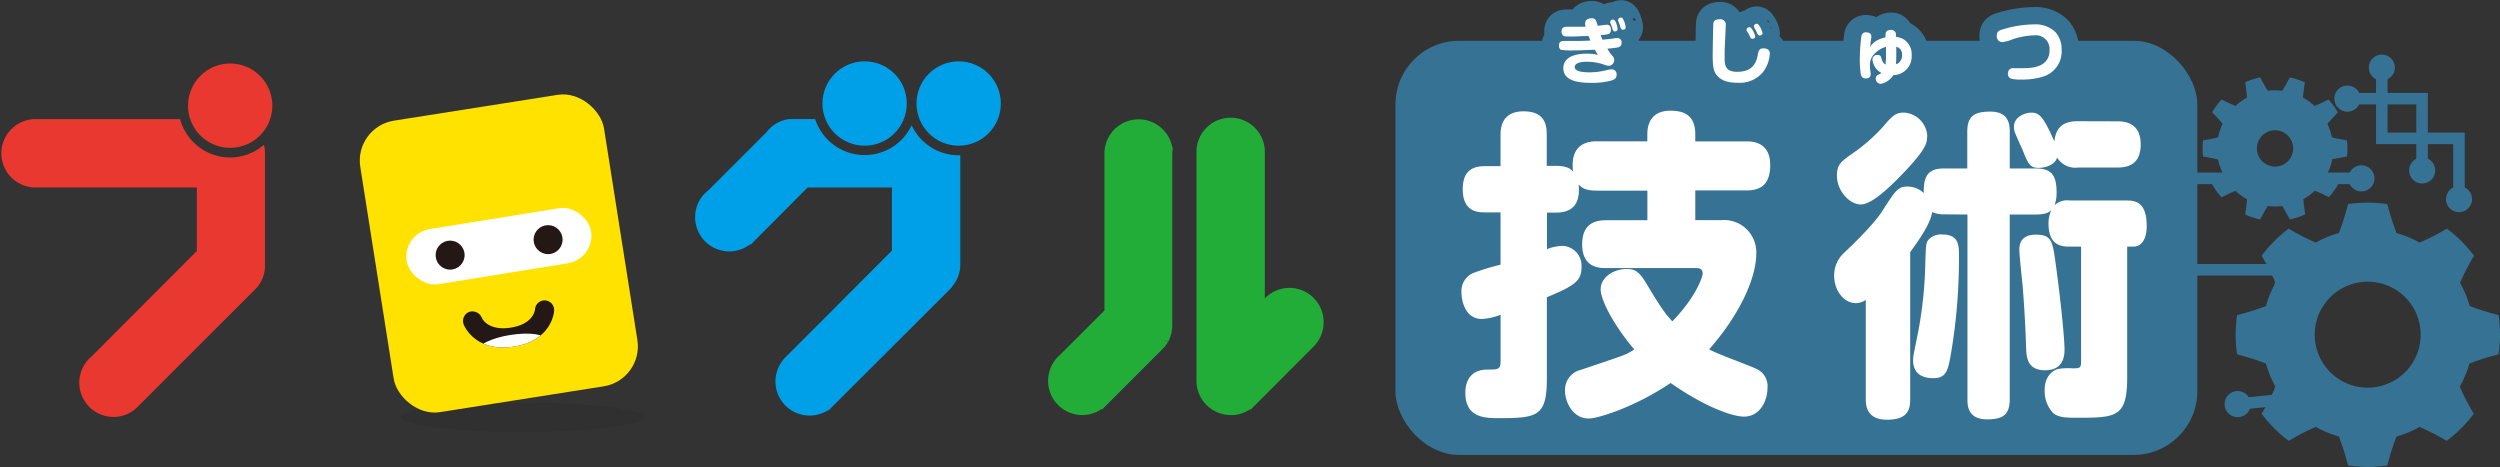<svg viewBox="0 0 432.73 80.86" xmlns="http://www.w3.org/2000/svg"><rect x="0" y="0" width="432.73" height="80.86" fill="#333333" stroke="none"/><clipPath id="a"><path d="M88.89 60c-6.63 1-8.53-3.59-8.61-3.79a1.68 1.68 0 01.88-2.2 1.76 1.76 0 012.24 1c.09.21 1.14 2.3 5 1.7s4.18-2.92 4.21-3.18A1.65 1.65 0 0194.35 52a1.67 1.67 0 011.57 1.79c-.01.21-.4 5.21-7.03 6.21z"/></clipPath><rect fill="#367294" height="71.68" rx="11.02" width="138.8" x="241.54" y="7.06"/><ellipse cx="90.42" cy="72.23" fill="#231815" opacity=".1" rx="21.05" ry="2.55"/><rect fill="#ffe200" height="51.08" rx="7" transform="rotate(-8.96 86.325 43.876)" width="42.71" x="64.99" y="18.34"/><rect fill="#fff" height="9.63" rx="4.82" transform="matrix(.99 -.16 .16 .99 -5.63 13.91)" width="32.24" x="69.86" y="38.07"/><circle cx="77.91" cy="44.16" fill="#231815" r="2.51"/><circle cx="94.87" cy="41.48" fill="#231815" r="2.51"/><path d="M88.89 60c-6.63 1-8.53-3.59-8.61-3.79a1.68 1.68 0 01.88-2.2 1.76 1.76 0 012.24 1c.09.21 1.14 2.3 5 1.7s4.18-2.92 4.21-3.18A1.65 1.65 0 0194.35 52a1.67 1.67 0 011.57 1.79c-.01.21-.4 5.21-7.03 6.21z" fill="#231815"/><g clip-path="url(#a)"><ellipse cx="88.65" cy="59.84" fill="#fff" rx="6.07" ry="1.88" transform="rotate(-8.96 88.604 59.85)"/></g><circle cx="39.84" cy="18.29" fill="#e8382f" r="7.3"/><path d="M39.84 27.26a9 9 0 01-8.67-6.64H5.91a5.92 5.92 0 000 11.83h28.16v11L15.81 61.74a5.92 5.92 0 003.82 10.43 5.82 5.82 0 004.07-1.63l.12-.1a.33.33 0 00.06-.08l20.19-20.18.45-.47a5.91 5.91 0 001.35-3.52V26.54a5.92 5.92 0 00-.19-1.47 9 9 0 01-5.84 2.19z" fill="#e8382f"/><circle cx="149.66" cy="17.92" fill="#00a0e9" r="7.3"/><circle cx="165.94" cy="17.92" fill="#00a0e9" r="7.3"/><path d="M166.27 26.88h-.33a9 9 0 01-8.14-5.19 9 9 0 01-16.7-1.08h-4.5l-.34.05-.24.05-.25.06-.28.09-.14.05a5.85 5.85 0 00-2.7 2l-10 10a5.85 5.85 0 00-2.33 4.69 5.91 5.91 0 009.54 4.67l.08.08 9.85-9.9h14.6v10.92l-18.21 18.26a5.91 5.91 0 007.14 9.37l.06.07.74-.73 20.54-20.51.14-.15v-.08a5.92 5.92 0 001.42-3.6 1.34 1.34 0 000-.2V26.88z" fill="#00a0e9"/><path d="M203 25.49h-.09a5.92 5.92 0 00-11.74 1.05 5.78 5.78 0 000 .58v26.62l-7.67 7.67a5.92 5.92 0 003.82 10.43 5.84 5.84 0 003.38-1.06l.08.08 10.49-10.49c.13-.13.25-.26.37-.4l.13-.18.07-.09.12-.17a2.9 2.9 0 00.19-.29l-.88-.56.91.51.07-.11c.07-.13.13-.27.2-.41v-.07c.07-.15.13-.31.18-.45 0-.15.1-.31.14-.47v-.13a6.08 6.08 0 00.14-1.26V26.54zm26.08 29.69a5.69 5.69 0 00-.3-1.38 5.92 5.92 0 00-9.36-2.61c-.17.14-.33.3-.49.46V26.54a5.92 5.92 0 10-11.83 0v39.38a5.93 5.93 0 005.9 5.92h.6a5.84 5.84 0 002.77-1l.09.08 11.09-11.11.23-.27a5.92 5.92 0 001.3-4.36z" fill="#22ac38"/><path d="M285.14 24.47v-1.23c0-2.52 1.29-4.08 4-4.08 2.34 0 4.3.78 4.3 4.08v1.23h8.77c.95 0 4.2 0 4.2 4.08 0 3.85-2.13 4.41-4.2 4.41h-8.77v5.14h4.58a5.58 5.58 0 015.98 5.76c0 4.64-3.3 11.12-8.16 16.6 1.17.73 7 2.8 8.1 3.36a3.25 3.25 0 012 3.29c0 2.35-1.34 5-4.08 5-2 0-6.77-1.68-12.69-5.82-5.76 3.92-12.35 6.15-14.2 6.15-2.62 0-4.08-2.68-4.08-4.86a3.56 3.56 0 012.8-3.58c1.12-.39 6-2 7-2.4a8.47 8.47 0 002.18-1.12c-3.85-4.58-5.81-8.72-5.81-10.39 0-2.13 2.29-3.53 4.47-3.53 1.4 0 2.13.34 3.41 2.46 2.91 4.87 3.47 5.43 4.53 6.6 4.08-4.19 5.25-7.71 5.25-8.27 0-.84-.67-.95-1.06-.95H278c-1.07 0-4.14 0-4.14-4.08 0-3.75 2.4-4.2 4.14-4.2h7.15V33h-8.72c-2.12 0-2.68-.56-3.18-1.06.39 3.86-1.57 4.86-3.92 4.86h-1.56v6.32a8.12 8.12 0 012.62-.56 3.43 3.43 0 013.36 3.63c0 2.41-1.12 3.24-6 5.26v14c0 6.48-1.51 6.93-8.11 6.93-2.57 0-6 0-6-4.41 0-2.3 1.18-4 3.8-4 1.9 0 2.3 0 2.3-1.51v-7.98a10.13 10.13 0 01-3.25.73c-2.9 0-3.52-3.19-3.52-4.58a3.39 3.39 0 012-3.36 39.07 39.07 0 014.76-1.45v-9.06h-2.63c-1.18 0-3.91 0-3.91-4 0-3.47 2-4 3.91-4h2.63v-5.3c0-1 0-4.19 4-4.19s4 2.85 4 4.19v5.25h1.56c2 0 2.63.56 3 1-.45-3.63 1.17-5.25 4.08-5.25zm51.42 12.63a4.78 4.78 0 01-2.12-.39c-.28 2.12-2.52 5.14-3.8 6.93v25.43c0 1.79-.39 3.58-4 3.58s-3.69-2.57-3.69-3.58V51.91a3 3 0 01-1.73.56c-2.07 0-3.74-2.18-3.74-4.75a5.24 5.24 0 011.67-3.91c1.46-1.4 5.26-5 6.76-7.44 2.19-3.41 2.63-4.08 4.25-4.08a4.23 4.23 0 012.84 1.12c-.11-3.3 1.06-4.25 3.52-4.25h4v-6.37c0-2.79 1.34-3.47 4-3.47 3.24 0 3.35 2.3 3.35 3.47v6.37h4.58c2.74 0 3.53 1.29 3.53 4.19a6.65 6.65 0 01-.34 2.18 3.06 3.06 0 012.57-.83H368c1.73 0 3.58.33 3.58 4.47 0 .83-.17 3.52-2.35 3.52h-1.03v22.69c0 6.93-2 6.93-8.89 6.93-1.73 0-3.13-.06-4-.89a5.59 5.59 0 01-1.4-3.86c0-2.4 1.34-3.41 2.29-3.69a10.6 10.6 0 012.57-.11c1.4 0 1.45-.11 1.45-1.45V42.69h-1.78c-1.4 0-3.86 0-3.86-4a5.35 5.35 0 01.5-2.34c-.39.33-.84.78-2.63.78h-4.58v32c0 2.68-1.23 3.46-3.91 3.46-3.36 0-3.41-2.4-3.41-3.46v-32zm-3-13.42c0 .95 0 2.07-4.53 6.71-1.79 1.85-5 5-6.93 5s-4.14-2.29-4.14-5c0-1.9.67-2.41 2.74-3.86a29.59 29.59 0 006-5.48c1.23-1.34 1.79-1.56 2.91-1.56a4.29 4.29 0 013.99 4.19zM339.08 44a98.53 98.53 0 01-1.29 16.66c-.56 3.4-.84 4.8-3.13 4.8-1 0-3.52-.17-3.52-3.13 0-.67.06-.78.95-5.25a71.39 71.39 0 001.17-11.8c.11-3 .11-3.35.67-3.91a3 3 0 012.35-.78c2.63.03 2.8 1.71 2.8 3.41zm27.33-23c1 0 4.13 0 4.13 4 0 3.8-2.68 4-4.13 4h-6.71a3.68 3.68 0 01-3.63-1.73c-.45 1.56-2.63 1.79-3.13 1.79-1.62 0-1.85-.62-3-3.47-.22-.39-1-2.24-1.17-2.63a3.22 3.22 0 01-.17-1.06c0-1.62 1.84-2.4 3-2.4 1.34 0 2.06.56 4 5 .28-3.08 2.29-3.52 4.08-3.52zM355.9 46.21c.89 6.59 1.45 12.58 1.45 14.25 0 .84 0 3.63-3.35 3.63-3.13 0-3.24-2.29-3.3-4-.11-3.74-.39-8.16-.61-10.79-.12-1-.56-5.31-.56-6s0-2.68 2.85-2.68 2.91 1.17 3.52 5.59z" fill="#fff"/><path d="M274.38 4c0-.72.8-.84 1.11-.84.68 0 .77.3 1.06 1.3.24 0 1.3-.18 1.52-.18s.76 0 .76.86-.5.81-1.77.94c.15.39.25.61.32.79.79-.08 1.4-.14 1.92-.21a2.94 2.94 0 01.64-.08.74.74 0 01.75.83.76.76 0 01-.69.8 15.61 15.61 0 01-1.77.21 6.67 6.67 0 00.92 1.31 1 1 0 01.26.66 1 1 0 01-1 1 1.93 1.93 0 01-.54-.13 9.26 9.26 0 00-3.25-.57c-1.79 0-2.05.6-2.05.91 0 .85 1.71.92 2.54.92a12.68 12.68 0 002.93-.36A4.24 4.24 0 01279 12a.84.84 0 01.82.93c0 .62-.35.84-.87 1a12.43 12.43 0 01-3.47.41c-1.71 0-4.88-.12-4.88-2.53 0-2.1 2.37-2.52 4-2.52a7.86 7.86 0 012 .21 6.21 6.21 0 01-.53-.89c-2.92.11-3.17.12-4 .12a12.7 12.7 0 01-1.78-.09c-.18 0-.45-.23-.45-.75 0-.74.51-.8.87-.8h1.77c.22 0 1.67 0 2.81-.07-.09-.2-.26-.63-.32-.78-1.13 0-1.85.08-3 .08-.91 0-1.16 0-1.36-.14a.8.8 0 01-.32-.71c0-.84.57-.84 1.12-.84h3.04a1.72 1.72 0 01-.07-.63zm4.35 0a.47.47 0 010-.22c0-.33.37-.39.48-.39s.35.12.51.53A4.34 4.34 0 01280 5a.43.43 0 01-.47.43c-.18 0-.31-.06-.4-.32 0-.09-.16-.52-.18-.61s-.2-.45-.22-.5zm1.36-.34a.59.59 0 010-.21c0-.37.42-.41.49-.41.25 0 .35.19.49.52a4 4 0 01.32 1.16c0 .42-.45.42-.48.42a.36.36 0 01-.36-.25c-.05-.1-.19-.58-.21-.66s-.23-.54-.25-.61zm18.62.74c0 .12-.07 1.74-.08 2-.08 1.65-.11 2.2-.11 3.51s.05 2.52 2.18 2.52 3.19-1 3.53-2.81c.13-.73.22-1.25 1-1.25.18 0 1.11 0 1.11.89a5.77 5.77 0 01-1.15 3.18 5.22 5.22 0 01-4.47 1.88c-2.06 0-3-.58-3.66-1.43-.35-.47-.61-1.05-.61-3.32 0-.8.09-5.18.1-5.3 0-.53.23-.93 1.09-.93a.92.92 0 011.07 1.06zm3.62.91a1 1 0 010-.21c0-.25.29-.39.49-.39s.33.13.59.59a3.23 3.23 0 01.41 1c0 .32-.36.42-.49.42a.4.4 0 01-.37-.27c-.05-.09-.21-.46-.28-.59s-.31-.46-.35-.55zm1.33-.52a.57.57 0 01-.06-.28c0-.25.31-.4.48-.4s.37.2.58.57a3.49 3.49 0 01.42 1.06c0 .28-.29.41-.5.41-.06 0-.22 0-.35-.25-.05-.09-.24-.5-.28-.58zM326.37 6c0-.59.38-.82.89-.82a.81.81 0 01.91.65v.55a3.78 3.78 0 011.22.36 3 3 0 011.5 2.81 3.21 3.21 0 01-3.16 3.45 3.38 3.38 0 01-2.18 1.52.91.91 0 01-.87-.9.67.67 0 01.32-.62 7.28 7.28 0 00.68-.37 2.87 2.87 0 01-1.57-2.3.79.79 0 01.87-.82c.53 0 .6.26.71.68.2.69.44.82.69 1 0-.32.07-.92.07-1.22V8.11a4.19 4.19 0 00-1.86 1.07 2.7 2.7 0 00-.92 2.11 7.38 7.38 0 00.06.89 5.76 5.76 0 01.07.68c0 .55-.48.72-.85.72-.65 0-.8-.44-.88-.85a18.81 18.81 0 01-.15-2.38 30.11 30.11 0 01.28-4.14.76.76 0 01.84-.61c.34 0 .88.11.88.72a9 9 0 01-.15 1.06c0 .2 0 .45-.08.73a4 4 0 011-1 5.48 5.48 0 011.67-.64s.01-.35.01-.47zm2.29 4.87a1.67 1.67 0 00.57-1.33 1.35 1.35 0 00-1-1.45v1.8a9.43 9.43 0 01-.07 1.2 2.26 2.26 0 00.5-.18zm19.9.93h1.61c1.59 0 4.59-.16 4.59-3.13a2.38 2.38 0 00-2.67-2.55 12.76 12.76 0 00-3.69.67 7 7 0 01-1.78.5 1 1 0 01-1-1.12c0-.73.41-.91 1.12-1.11a19.26 19.26 0 015.32-.84 5 5 0 013.69 1.3 4.47 4.47 0 011.1 3.13 4.53 4.53 0 01-3 4.54 11.81 11.81 0 01-4 .58 6.66 6.66 0 01-1.71-.14.88.88 0 01-.59-.91.89.89 0 011.01-.92z" fill="none" stroke="#367294" stroke-linecap="round" stroke-linejoin="round" stroke-width="6"/><path d="M274.38 4c0-.72.8-.84 1.11-.84.68 0 .77.3 1.06 1.3.24 0 1.3-.18 1.52-.18s.76 0 .76.86-.5.81-1.77.94c.15.39.25.61.32.79.79-.08 1.4-.14 1.92-.21a2.94 2.94 0 01.64-.08.74.74 0 01.75.83.76.76 0 01-.69.8 15.61 15.61 0 01-1.77.21 6.67 6.67 0 00.92 1.31 1 1 0 01.26.66 1 1 0 01-1 1 1.93 1.93 0 01-.54-.13 9.26 9.26 0 00-3.25-.57c-1.79 0-2.05.6-2.05.91 0 .85 1.71.92 2.54.92a12.68 12.68 0 002.93-.36A4.24 4.24 0 01279 12a.84.84 0 01.82.93c0 .62-.35.84-.87 1a12.43 12.43 0 01-3.47.41c-1.71 0-4.88-.12-4.88-2.53 0-2.1 2.37-2.52 4-2.52a7.86 7.86 0 012 .21 6.21 6.21 0 01-.53-.89c-2.92.11-3.17.12-4 .12a12.7 12.7 0 01-1.78-.09c-.18 0-.45-.23-.45-.75 0-.74.51-.8.87-.8h1.77c.22 0 1.67 0 2.81-.07-.09-.2-.26-.63-.32-.78-1.13 0-1.85.08-3 .08-.91 0-1.16 0-1.36-.14a.8.8 0 01-.32-.71c0-.84.57-.84 1.12-.84h3.04a1.72 1.72 0 01-.07-.63zm4.35 0a.47.47 0 010-.22c0-.33.37-.39.48-.39s.35.12.51.53A4.34 4.34 0 01280 5a.43.43 0 01-.47.43c-.18 0-.31-.06-.4-.32 0-.09-.16-.52-.18-.61s-.2-.45-.22-.5zm1.36-.34a.59.59 0 010-.21c0-.37.42-.41.49-.41.25 0 .35.19.49.52a4 4 0 01.32 1.16c0 .42-.45.42-.48.42a.36.36 0 01-.36-.25c-.05-.1-.19-.58-.21-.66s-.23-.54-.25-.61zm18.62.74c0 .12-.07 1.74-.08 2-.08 1.65-.11 2.2-.11 3.51s.05 2.52 2.18 2.52 3.19-1 3.53-2.81c.13-.73.22-1.25 1-1.25.18 0 1.11 0 1.11.89a5.77 5.77 0 01-1.15 3.18 5.22 5.22 0 01-4.47 1.88c-2.06 0-3-.58-3.66-1.43-.35-.47-.61-1.05-.61-3.32 0-.8.09-5.18.1-5.3 0-.53.23-.93 1.09-.93a.92.92 0 011.07 1.06zm3.62.91a1 1 0 010-.21c0-.25.29-.39.49-.39s.33.13.59.59a3.23 3.23 0 01.41 1c0 .32-.36.42-.49.42a.4.4 0 01-.37-.27c-.05-.09-.21-.46-.28-.59s-.31-.46-.35-.55zm1.33-.52a.57.57 0 01-.06-.28c0-.25.31-.4.48-.4s.37.2.58.57a3.49 3.49 0 01.42 1.06c0 .28-.29.41-.5.41-.06 0-.22 0-.35-.25-.05-.09-.24-.5-.28-.58zM326.37 6c0-.59.38-.82.89-.82a.81.81 0 01.91.65v.55a3.78 3.78 0 011.22.36 3 3 0 011.5 2.81 3.21 3.21 0 01-3.16 3.45 3.38 3.38 0 01-2.18 1.52.91.91 0 01-.87-.9.67.67 0 01.32-.62 7.28 7.28 0 00.68-.37 2.87 2.87 0 01-1.57-2.3.79.79 0 01.87-.82c.53 0 .6.26.71.68.2.69.44.82.69 1 0-.32.07-.92.07-1.22V8.11a4.19 4.19 0 00-1.86 1.07 2.7 2.7 0 00-.92 2.11 7.38 7.38 0 00.06.89 5.76 5.76 0 01.07.68c0 .55-.48.72-.85.72-.65 0-.8-.44-.88-.85a18.81 18.81 0 01-.15-2.38 30.11 30.11 0 01.28-4.14.76.76 0 01.84-.61c.34 0 .88.11.88.72a9 9 0 01-.15 1.06c0 .2 0 .45-.08.73a4 4 0 011-1 5.48 5.48 0 011.67-.64s.01-.35.01-.47zm2.29 4.87a1.67 1.67 0 00.57-1.33 1.35 1.35 0 00-1-1.45v1.8a9.43 9.43 0 01-.07 1.2 2.26 2.26 0 00.5-.18zm19.9.93h1.61c1.59 0 4.59-.16 4.59-3.13a2.38 2.38 0 00-2.67-2.55 12.76 12.76 0 00-3.69.67 7 7 0 01-1.78.5 1 1 0 01-1-1.12c0-.73.41-.91 1.12-1.11a19.26 19.26 0 015.32-.84 5 5 0 013.69 1.3 4.47 4.47 0 011.1 3.13 4.53 4.53 0 01-3 4.54 11.81 11.81 0 01-4 .58 6.66 6.66 0 01-1.71-.14.88.88 0 01-.59-.91.89.89 0 011.01-.92z" fill="#fff"/><g fill="#367294"><path d="M406.24 27.09a12.2 12.2 0 000-2.79c-.93-.17-1.86-.33-2.61-.52a9.88 9.88 0 00-.77-2.34c.49-.6 1.15-1.28 1.8-2a12.5 12.5 0 00-1.61-2.21c-.85.41-1.7.82-2.42 1.11a9.85 9.85 0 00-2-1.45c.05-.78.19-1.71.32-2.64a12.79 12.79 0 00-2.6-.86c-.44.84-.89 1.67-1.31 2.33a8.8 8.8 0 00-2.51 0c-.42-.66-.87-1.49-1.31-2.33a12.5 12.5 0 00-2.59.86c.13.93.26 1.86.31 2.64a10.14 10.14 0 00-2 1.45c-.72-.29-1.57-.7-2.41-1.11a12.55 12.55 0 00-1.62 2.21c.65.68 1.31 1.36 1.8 2a10.36 10.36 0 00-.77 2.34c-.75.19-1.68.35-2.61.52a12.2 12.2 0 000 2.79c.93.17 1.86.33 2.61.52a10.12 10.12 0 00.77 2.33c-.49.6-1.15 1.29-1.8 2a12.93 12.93 0 001.62 2.21c.84-.41 1.69-.83 2.41-1.11a10.14 10.14 0 002 1.45c-.05.77-.18 1.71-.31 2.64a11.91 11.91 0 002.59.85c.44-.83.89-1.67 1.31-2.32a9.88 9.88 0 002.51 0c.42.65.87 1.49 1.31 2.32a11.91 11.91 0 002.65-.88c-.12-.93-.26-1.87-.31-2.64a9.85 9.85 0 002-1.45c.72.28 1.57.7 2.42 1.11a12.88 12.88 0 001.61-2.21c-.65-.68-1.31-1.37-1.8-2a9.66 9.66 0 00.77-2.33c.69-.16 1.62-.32 2.55-.49zm-12.44 1.74a3.14 3.14 0 113.13-3.14 3.14 3.14 0 01-3.13 3.14zm38.68 32.5a23.18 23.18 0 000-6.79 45.37 45.37 0 01-5-1.58 18 18 0 00-1.67-4 43.33 43.33 0 012.42-4.7 23.16 23.16 0 00-4.69-4.69 41.53 41.53 0 01-4.73 2.43 18.44 18.44 0 00-4-1.67 43.77 43.77 0 01-1.58-5 23.24 23.24 0 00-6.8 0 45.84 45.84 0 01-1.58 5 18.23 18.23 0 00-4 1.67 41.53 41.53 0 01-4.69-2.42 23.16 23.16 0 00-4.69 4.69 41.41 41.41 0 012.41 4.7 17.55 17.55 0 00-1.66 4 46.05 46.05 0 01-5 1.58 23.18 23.18 0 000 6.79 46.05 46.05 0 015 1.58 17.55 17.55 0 001.66 4 41.41 41.41 0 01-2.41 4.7 23.16 23.16 0 004.69 4.69 41.53 41.53 0 014.69-2.42 18.23 18.23 0 004 1.67 45.84 45.84 0 011.58 5 22.36 22.36 0 006.8 0 43.77 43.77 0 011.58-5 18.44 18.44 0 004-1.67 41.53 41.53 0 014.69 2.42 23.16 23.16 0 004.69-4.69 43.33 43.33 0 01-2.42-4.7 18 18 0 001.67-4 45.37 45.37 0 015.04-1.59zm-22.67 5.77a9.17 9.17 0 119.19-9.16 9.17 9.17 0 01-9.19 9.16zm10.43-37.49h-2V18.07h-12.03v-2h14.03z"/><path d="M406.33 19.33a2.26 2.26 0 112.25-2.26 2.26 2.26 0 01-2.25 2.26zM417 29.5a2.26 2.26 0 102.25-2.26A2.26 2.26 0 00417 29.5z"/><path d="M426.63 34.58h-2v-9.63h-13.36V11.59h2v11.36h13.36z"/><circle cx="412.27" cy="11.7" r="2.26" transform="rotate(-67.5 412.274 11.694)"/><circle cx="425.63" cy="34.47" r="2.26" transform="rotate(-67.5 425.634 34.464)"/><path d="M387.32 70.95l-.2-1.99 6.64-.67V47.7h-18.24V29.87h33.33v2h-31.33V45.7h18.24v24.4z"/><path d="M408.74 28.61a2.26 2.26 0 11-2.26 2.26 2.26 2.26 0 012.26-2.26zM387.1 67.7a2.26 2.26 0 102.47 2 2.25 2.25 0 00-2.47-2z"/></g></svg>
